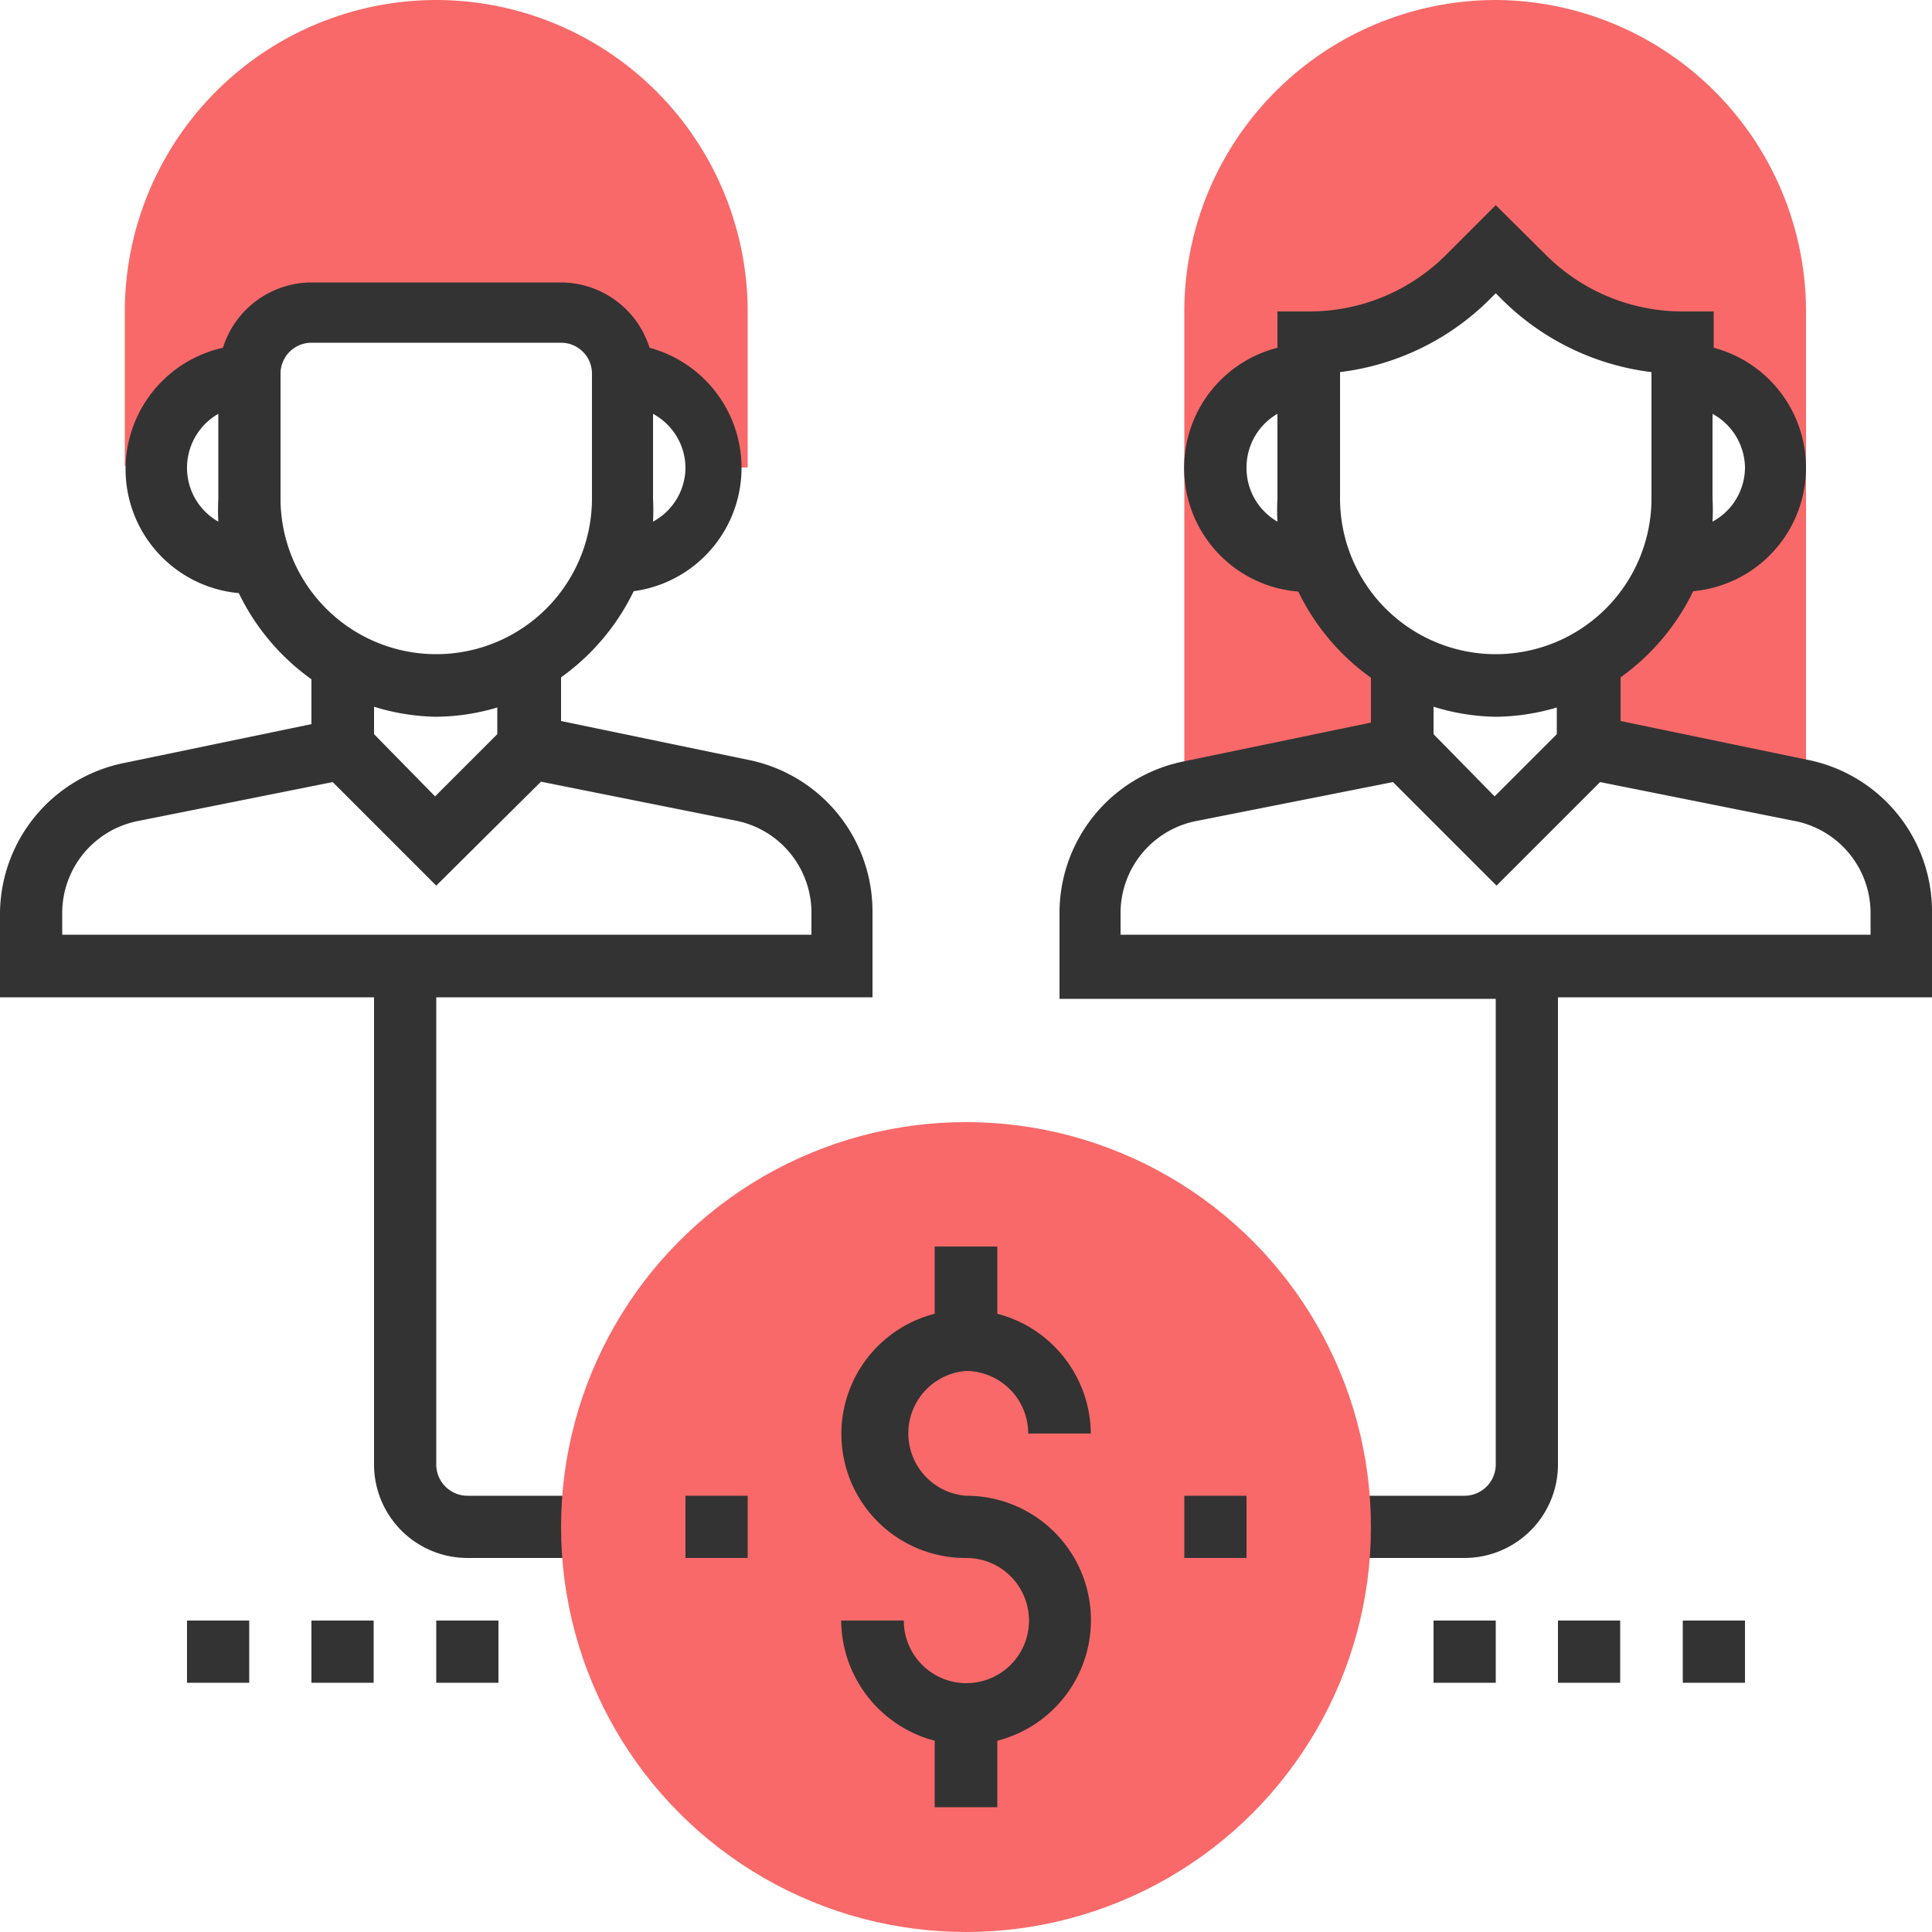 <svg xmlns="http://www.w3.org/2000/svg" width="50" height="50" viewBox="0 0 50 50"><title>icons</title><path d="M11.29,0A8.07,8.07,0,0,0,3.23,8.06v4H4A2.42,2.42,0,0,1,6.45,9.68,1.62,1.62,0,0,1,8.06,8.06h6.46a1.62,1.62,0,0,1,1.61,1.62,2.42,2.42,0,0,1,2.42,2.42h.8v-4A8.07,8.07,0,0,0,11.29,0Z" fill="#f96969"/><path d="M38.71,0a8.07,8.07,0,0,0-8.06,8.06v12.1h1.61l4-.81V17.08a4.94,4.94,0,0,1-2.14-2.56h-.28a2.42,2.42,0,1,1,0-4.84V8.87A5.81,5.81,0,0,0,38,7.16l.71-.71.71.71a5.81,5.81,0,0,0,4.13,1.71v.81a2.42,2.42,0,1,1,0,4.84h-.28a4.94,4.94,0,0,1-2.14,2.56v2.27l4,.81h1.61V8.06A8.07,8.07,0,0,0,38.71,0Z" fill="#f96969"/><path d="M46.76,19.66l-4.82-1V17.53a5.89,5.89,0,0,0,1.88-2.23A3.21,3.21,0,0,0,44.35,9V8.06h-.8A5,5,0,0,1,40,6.59L38.71,5.31,37.43,6.59a5,5,0,0,1-3.56,1.47h-.81V9a3.21,3.21,0,0,0,.54,6.31,5.89,5.89,0,0,0,1.88,2.23v1.16l-4.82,1a4,4,0,0,0-3.24,3.95v2.2H38.71V37.9a.81.81,0,0,1-.81.81H34.68v1.61H37.9a2.42,2.42,0,0,0,2.42-2.42V25.81H50v-2.2A4,4,0,0,0,46.76,19.66ZM32.26,12.1a1.6,1.6,0,0,1,.8-1.39V12.9a5.66,5.66,0,0,0,0,.6A1.6,1.6,0,0,1,32.26,12.1Zm12.9,0a1.6,1.6,0,0,1-.84,1.4,5.74,5.74,0,0,0,0-.6V10.71A1.61,1.61,0,0,1,45.16,12.1Zm-10.48.8V9.63a6.62,6.62,0,0,0,3.89-1.9l.14-.14.14.14a6.62,6.62,0,0,0,3.89,1.9V12.9a4,4,0,1,1-8.06,0Zm4,5.65a5.7,5.7,0,0,0,1.61-.24V19l-1.61,1.61L37.1,19v-.71A5.7,5.7,0,0,0,38.71,18.55Zm9.68,5.64H29v-.58A2.43,2.43,0,0,1,31,21.24l5.05-1,2.68,2.68,2.68-2.68,5,1a2.43,2.43,0,0,1,2,2.37v.58Z" fill="#333"/><path d="M11.29,37.9V25.81H22.58v-2.2a4,4,0,0,0-3.24-3.95l-4.82-1V17.53A5.89,5.89,0,0,0,16.4,15.3,3.22,3.22,0,0,0,16.81,9a2.41,2.41,0,0,0-2.29-1.69H8.06A2.41,2.41,0,0,0,5.77,9a3.22,3.22,0,0,0,.41,6.35,5.89,5.89,0,0,0,1.88,2.23v1.16l-4.82,1A4,4,0,0,0,0,23.61v2.2H9.68V37.9a2.42,2.42,0,0,0,2.42,2.42h3.22V38.71H12.1A.81.81,0,0,1,11.29,37.9Zm6.45-25.8a1.6,1.6,0,0,1-.84,1.4,5.66,5.66,0,0,0,0-.6V10.71A1.6,1.6,0,0,1,17.74,12.1Zm-12.9,0a1.61,1.61,0,0,1,.81-1.39V12.9a5.74,5.74,0,0,0,0,.6A1.6,1.6,0,0,1,4.84,12.1Zm2.42.8V9.68a.8.8,0,0,1,.8-.81h6.46a.8.8,0,0,1,.8.81V12.9a4,4,0,1,1-8.06,0Zm4,5.65a5.7,5.7,0,0,0,1.61-.24V19l-1.61,1.61L9.68,19v-.71A5.7,5.7,0,0,0,11.29,18.55ZM1.61,23.61a2.43,2.43,0,0,1,2-2.37l5-1,2.68,2.68L14,20.23l5,1A2.43,2.43,0,0,1,21,23.61v.58H1.61Z" fill="#333"/><circle cx="25" cy="39.52" r="10.48" fill="#f96969"/><rect x="37.1" y="41.94" width="1.61" height="1.61" fill="#333"/><rect x="40.32" y="41.94" width="1.61" height="1.61" fill="#333"/><rect x="43.55" y="41.94" width="1.61" height="1.61" fill="#333"/><rect x="4.84" y="41.94" width="1.61" height="1.61" fill="#333"/><rect x="8.06" y="41.94" width="1.61" height="1.61" fill="#333"/><rect x="11.29" y="41.94" width="1.61" height="1.61" fill="#333"/><path d="M25,35.48a1.62,1.62,0,0,1,1.61,1.62h1.62A3.23,3.23,0,0,0,25.81,34V32.26H24.19V34A3.21,3.21,0,0,0,25,40.32a1.62,1.62,0,1,1-1.61,1.62H21.77a3.24,3.24,0,0,0,2.42,3.11v1.72h1.62V45.05A3.22,3.22,0,0,0,25,38.71a1.62,1.62,0,0,1,0-3.23Z" fill="#333"/><rect x="30.65" y="38.71" width="1.61" height="1.61" fill="#333"/><rect x="17.74" y="38.71" width="1.61" height="1.61" fill="#333"/></svg>